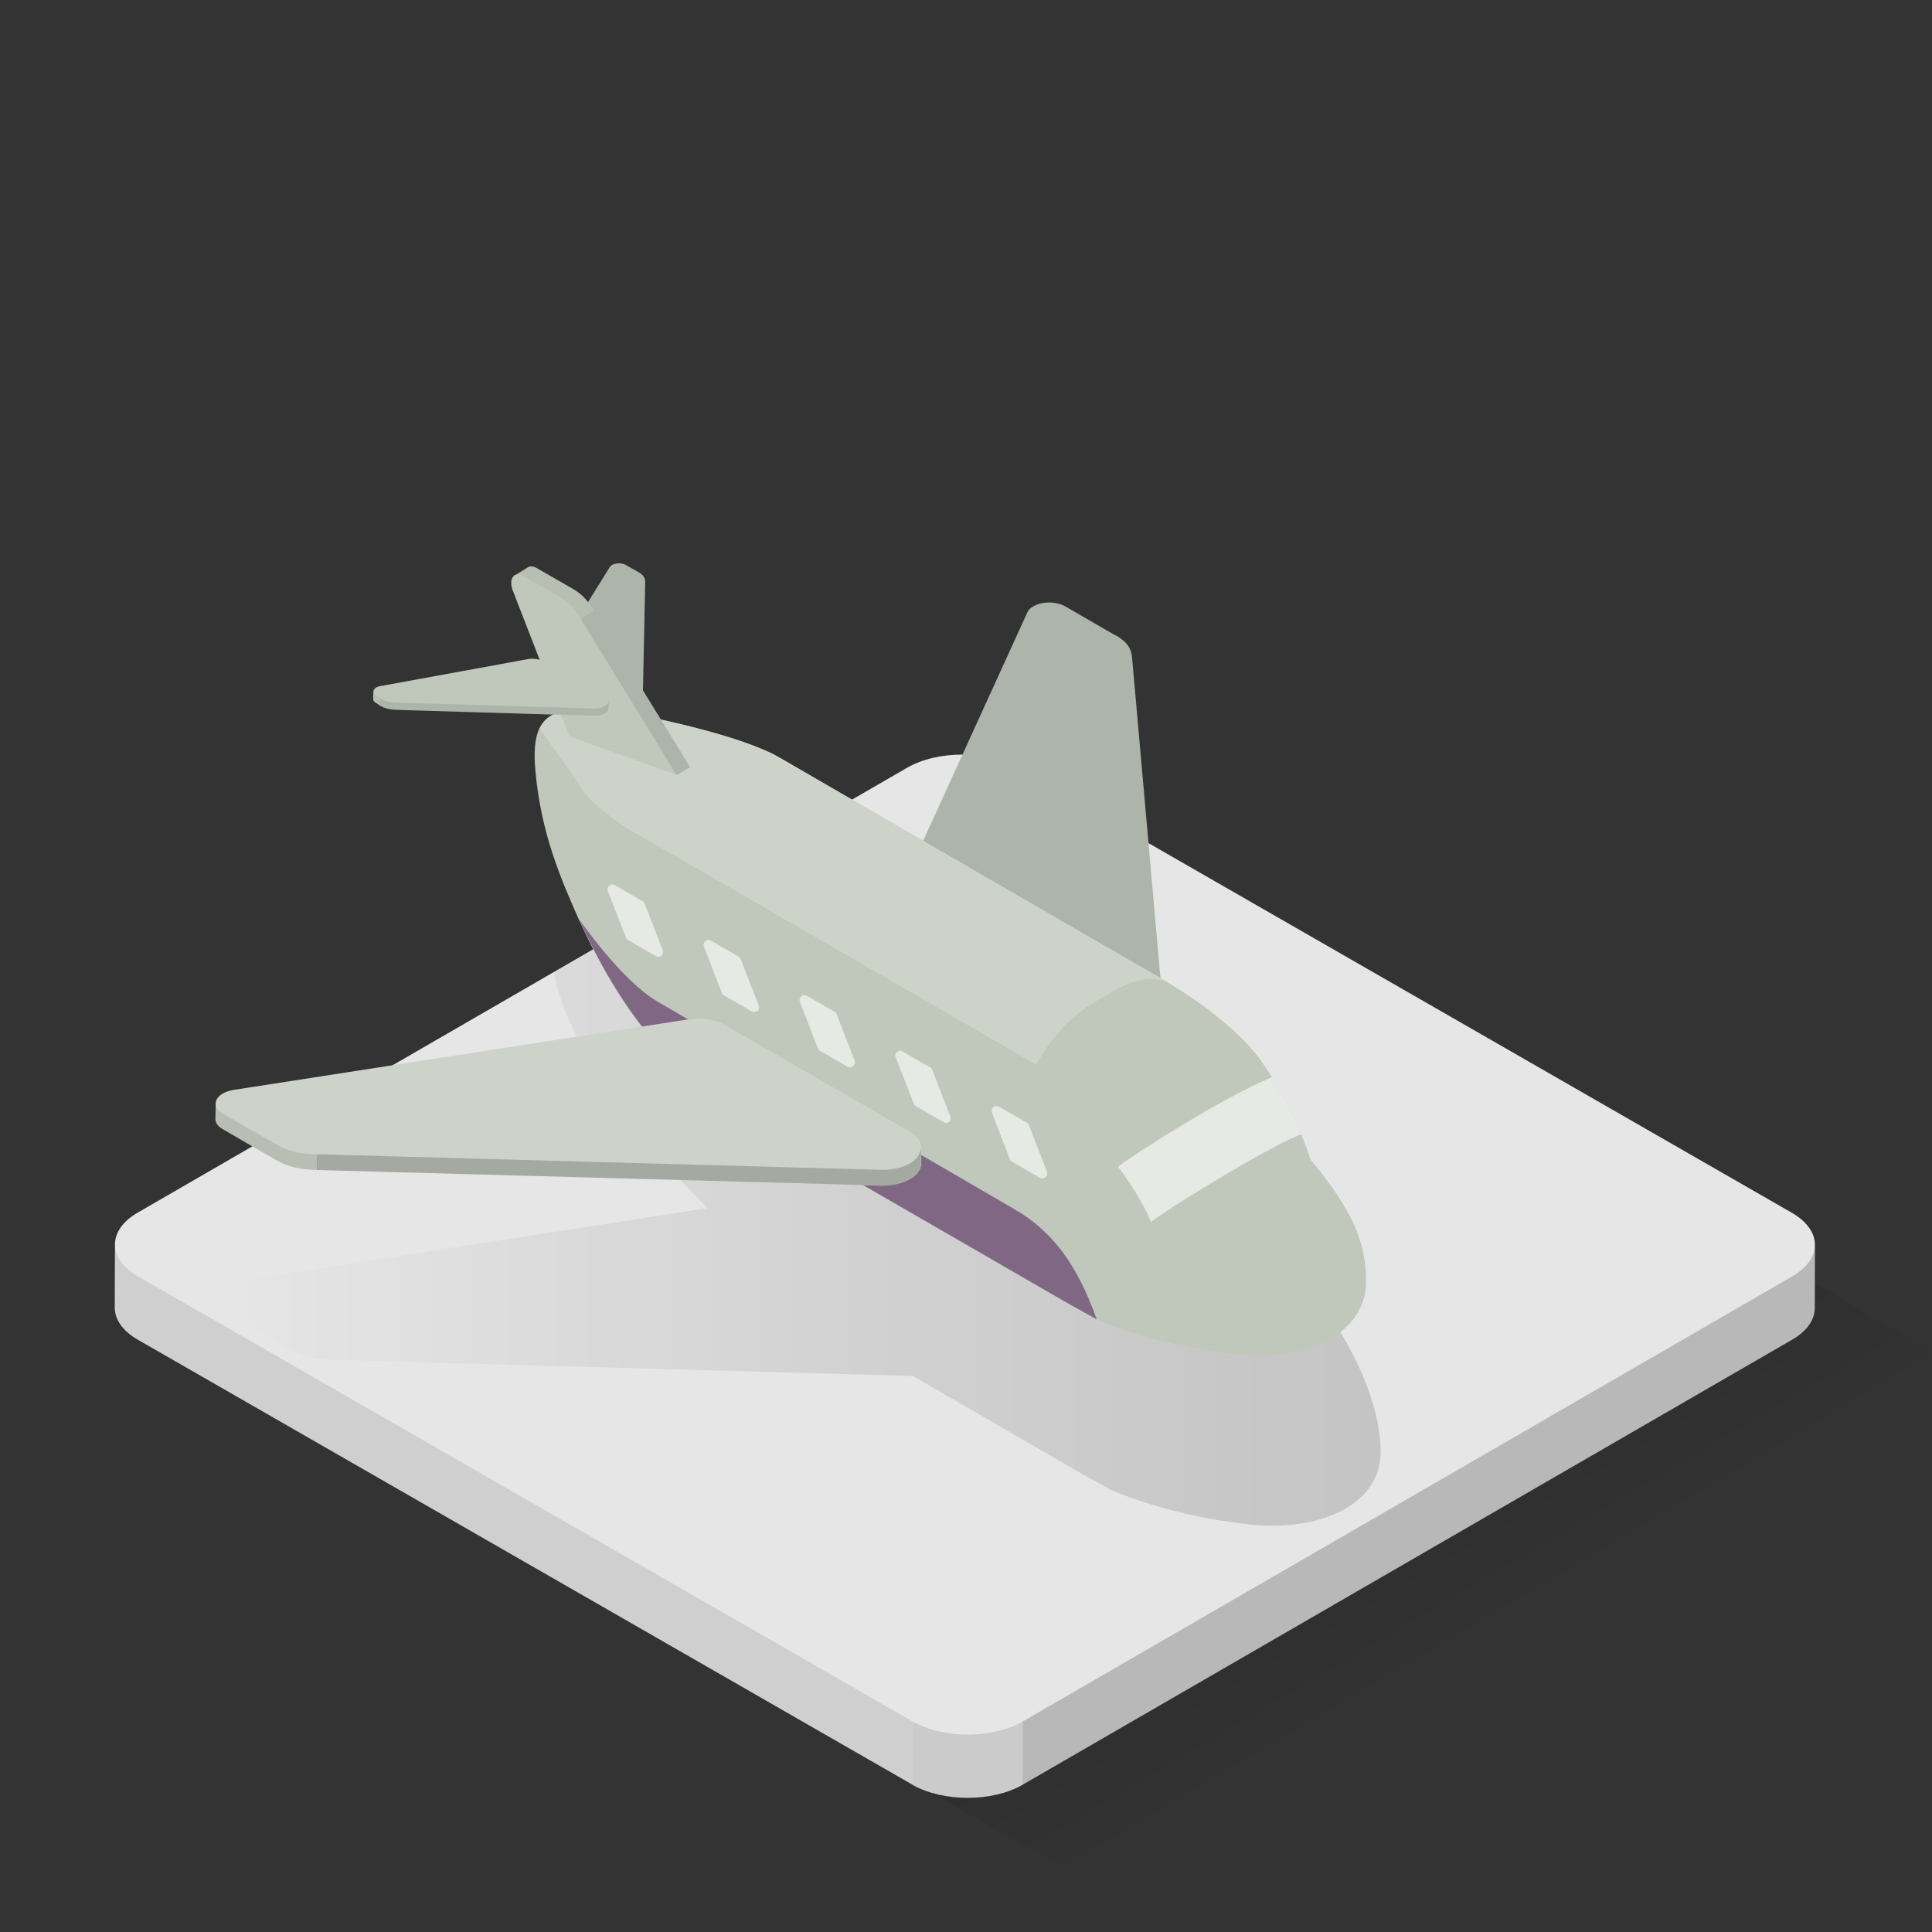<svg xmlns="http://www.w3.org/2000/svg" width="32" height="32" viewBox="0 0 100 100" id="svgid9" repair="1" xmlns:xlink="http://www.w3.org/1999/xlink"><rect x="0" y="0" width="100" height="100" fill="#333333" stroke="none"/><g id="MTBteHk5NjAxMDAwMDAwMDAwMHh6czY2Nw"><linearGradient id="MTBteHk3MDgxMDAwMDAwMDAwMHh6czgyMQ" x1="369.264" x2="362.27" y1="-335.738" y2="-323.87" gradientUnits="userSpaceOnUse" gradientTransform="matrix(1 0 0 -1 -294 -250)"><stop offset="0" stop-opacity="0"></stop><stop offset="1"></stop></linearGradient><path fill="url(#MTBteHk3MDgxMDAwMDAwMDAwMHh6czgyMQ)" d="M44.088 90.575l45.49-26.707L100 69.978 55.645 96.94l-11.557-6.367" class="st1" opacity=".15"></path><path fill="rgb(230, 230, 230)" d="M93.94 64.43l-.01 3.28c0 .59-.39 1.18-1.17 1.63L52.94 92.37l-.01.01c-1.57.9-4.12.9-5.7 0-.01 0-.01 0-.01-.01L7.13 69.34c-.8-.46-1.19-1.06-1.19-1.66l.01-3.27c0-.59.39-1.19 1.17-1.64l39.83-23.03c1.57-.91 4.13-.91 5.71 0l40.08 23.03c.8.46 1.2 1.06 1.2 1.66z" class="st11" coriginal="rgb(208,222,226)" colortype="5" awdzp="5" style="fill: rgb(230, 230, 230);"></path><g class="st4" opacity=".15"><linearGradient id="MTBteHk3MzEwMDAwMDAwMDAweHpzODE" x1="11.9" x2="71.46" y1="62.608" y2="62.608" gradientUnits="userSpaceOnUse"><stop offset="0" stop-opacity="0"></stop><stop offset="1"></stop></linearGradient><path fill="url(#MTBteHk3MzEwMDAwMDAwMDAweHpzODE)" d="M71.46 75.17c0 2.73-3.23 4.24-7.23 3.68-2.51-.29-5.2-1.06-6.73-1.74l-1.33-.73-8.92-5.16-30.1-.84c-.81-.03-1.44-.12-2.13-.53l-2.74-1.59c-.24-.13-.38-.318-.38-.51l.01-.81v-.01c0-.06.09-.523.92-.7l23.796-3.698C31.188 57.094 29.1 52.79 28.67 50.33l7.05-4.08c3.65.86 5.38 1.78 5.49 1.84 3 1.74 19.49 11.108 20.11 11.66 9.087 8.102 10.14 13.24 10.14 15.42z" class="st7"></path><linearGradient id="MTBteHkxOTIxMDAwMDAwMDAwMHh6czI3MQ" x1="11.9" x2="71.46" y1="62.608" y2="62.608" gradientUnits="userSpaceOnUse"><stop offset="0" stop-opacity="0"></stop><stop offset="1"></stop></linearGradient><path fill="url(#MTBteHkxOTIxMDAwMDAwMDAwMHh6czI3MQ)" d="M71.46 75.17c0 2.73-3.23 4.24-7.23 3.68-2.51-.29-5.2-1.06-6.73-1.74l-1.33-.73-8.92-5.16-30.1-.84c-.81-.03-1.44-.12-2.13-.53l-2.74-1.59c-.24-.13-.38-.318-.38-.51l.01-.81v-.01c0-.06.09-.523.92-.7l23.796-3.698C31.188 57.094 29.1 52.79 28.67 50.33l7.05-4.08c3.65.86 5.38 1.78 5.49 1.84 3 1.74 19.49 11.108 20.11 11.66 9.087 8.102 10.14 13.24 10.14 15.42z" class="st8" opacity=".2"></path></g><path d="M47.227 89.098L7.14 66.063c-.796-.456-1.192-1.056-1.19-1.655l-.01 3.274c-.003.6.395 1.2 1.188 1.655l40.088 23.036.01.005v-3.28z" class="st9" opacity=".1"></path><path d="M47.227 89.098v3.28c1.587.904 4.134.903 5.7 0l.01-.006v-3.27c-1.57.906-4.125.906-5.71-.004z" class="st3" opacity=".12"></path><path d="M92.77 66.063l-39.834 23.04v3.27L92.76 69.338c.78-.45 1.168-1.04 1.17-1.632l.01-3.273c-.002.59-.392 1.178-1.17 1.63z" class="st10" opacity=".2"></path></g><g><g><path fill="rgb(192, 200, 187)" d="M57.734 32.874c.647.374.815.712.86 1.152l1.482 16.734c.045.446-.486-.007-1.202.172-.71.183-1.534.093-2.085-.225l-8.96-5.17c-.48-.272-.67-.674-.49-1.047l5.84-12.798c.1-.235.42-.418.83-.484.4-.062.83.007 1.13.18l2.572 1.486z" class="st5" coriginal="rgb(193,193,188)" colortype="11" awdzp="11" style="fill: rgb(192, 200, 187);"></path><path d="M57.734 32.874c.647.374.815.712.86 1.152l1.482 16.734c.045.446-.486-.007-1.202.172-.71.183-1.534.093-2.085-.225l-8.96-5.17c-.48-.272-.67-.674-.49-1.047l5.84-12.798c.1-.235.42-.418.83-.484.4-.062.83.007 1.13.18l2.572 1.486z" class="st9" opacity=".1"></path></g><g><path fill="rgb(192, 200, 187)" d="M70.705 66.355c0 2.73-3.22 4.24-7.22 3.68-2.51-.29-5.2-1.06-6.74-1.74l-1.32-.73-17.18-9.92c-3.76-2.17-6.41-5.87-8.24-9.97-.02-.03-.03-.05-.03-.05-.96-2.17-1.95-4.43-2.26-7.68-.09-1.01-.04-1.73.2-2.23.14-.3.35-.53.64-.69.67-.38 1.16-.48 1.67-.46.38.01.76.1 1.23.17 6.06.94 8.87 2.46 9 2.54 3.01 1.74 19.4 11.25 20.12 11.66.88.53 2.87 1.8 4.29 3.45.34.39.66.87.97 1.37.62 1 1.15 2.12 1.51 2.96.29.68.46 1.17.46 1.26 2.15 2.63 2.9 4.2 2.9 6.38z" class="st5" coriginal="rgb(193,193,188)" colortype="11" awdzp="11" style="fill: rgb(192, 200, 187);"></path><g><path fill="rgb(192, 200, 187)" d="M58.564 49.755c-5.53-3.19-16.51-9.55-18.51-10.71-.01-.01-.03-.01-.04-.02-1.82-.89-4.8-1.59-7.11-2.04-.52-.1-1-.18-1.43-.26-.47-.08-.85-.16-1.23-.17-.51-.02-1 .08-1.67.46-.29.16-.5.39-.64.69.58.83 1.47 2.08 2.43 3.44.33.46 1.53 1.4 2.43 1.92.64.36 20.84 12.04 20.84 12.04 0-.01.01-.01.01-.02.73-1.33 1.82-2.53 3.04-3.24l.99-.57c1.15-.68 2.19-.76 2.92-.35-.53-.31-1.22-.71-2.03-1.17z" class="st5" coriginal="rgb(193,193,188)" colortype="11" awdzp="11" style="fill: rgb(192, 200, 187);"></path><path fill="rgb(255, 255, 255)" d="M58.564 49.755c-5.53-3.19-16.51-9.55-18.51-10.71-.01-.01-.03-.01-.04-.02-1.82-.89-4.8-1.59-7.11-2.04-.52-.1-1-.18-1.43-.26-.47-.08-.85-.16-1.23-.17-.51-.02-1 .08-1.67.46-.29.16-.5.39-.64.69.58.83 1.47 2.08 2.43 3.44.33.46 1.53 1.4 2.43 1.92.64.36 20.84 12.04 20.84 12.04 0-.01.01-.01.01-.02.73-1.33 1.82-2.53 3.04-3.24l.99-.57c1.15-.68 2.19-.76 2.92-.35-.53-.31-1.22-.71-2.03-1.17z" class="st6" opacity=".2" coriginal="rgb(255,255,255)" colortype="0" awdzp="0" style="fill: rgb(255, 255, 255);"></path></g><path fill="rgb(128, 104, 133)" d="M52.505 62.588c1.98 1.143 3.247 2.86 4.263 5.7l-1.322-.73-17.185-9.923c-3.76-2.175-6.43-5.898-8.26-10.02 0 0 2.16 3.135 4.03 4.226 1.88 1.1 18.48 10.75 18.48 10.75z" class="stshockcolor" data-st="fill:#75A2D9;;" coriginal="rgb(117,162,217)" colortype="19" awdzp="19" style="fill: rgb(128, 104, 133);"></path><path fill="rgb(255, 255, 255)" d="M67.345 58.715c-1.14.38-5.98 3.23-7.77 4.53-.45-1.07-1.13-2.1-1.7-2.85.42-.39 5.42-3.61 7.96-4.64.62 1 1.15 2.12 1.51 2.96zm-13.41 2.273c-.042 0-.085-.012-.124-.033l-1.43-.83c-.05-.027-.09-.072-.11-.125l-.93-2.41c-.03-.1-.01-.212.07-.28.05-.04.11-.062.17-.062.046 0 .09.012.128.034l1.44.83c.05.03.09.074.11.128l.93 2.408c.04.1.01.21-.07.28-.045.04-.103.06-.16.06zM48.97 58.12c-.044 0-.087-.01-.126-.034l-1.437-.828c-.05-.03-.088-.073-.108-.127l-.94-2.41c-.04-.09-.01-.21.07-.27.04-.04.1-.06.16-.06.04 0 .08.01.12.03l1.44.83c.05.03.09.08.11.13l.93 2.41c.04.1.01.21-.07.28-.05.04-.11.06-.16.06zM44 55.252c-.042 0-.085-.012-.124-.033l-1.436-.83c-.05-.03-.088-.08-.108-.13l-.932-2.41c-.038-.1-.01-.21.07-.28.047-.04.104-.06.163-.06.043 0 .086.01.125.03l1.437.83c.05.02.088.07.108.12l.93 2.41c.04.1.01.21-.07.28-.046.04-.103.06-.162.06zm-4.96-2.864c-.044 0-.087-.01-.126-.034l-1.44-.832c-.05-.027-.09-.072-.11-.125l-.93-2.41c-.038-.098-.01-.21.07-.28.047-.04.105-.06.163-.06.043 0 .086.012.125.035l1.436.83c.05.027.088.072.108.125l.937 2.41c.038.1.01.212-.07.282-.048.03-.105.05-.164.05zm-4.97-2.868c-.043 0-.086-.01-.125-.034l-1.435-.828c-.05-.028-.088-.073-.108-.126l-.937-2.41c-.038-.1-.01-.21.07-.28.047-.04.104-.06.163-.06.043 0 .086.01.125.034l1.435.828c.05.028.088.073.108.126l.937 2.41c.038.1.01.21-.07.28-.047.04-.104.06-.163.06z" class="st0" opacity=".6" coriginal="rgb(255,255,255)" colortype="0" awdzp="0" style="fill: rgb(255, 255, 255);"></path></g><g><g><path fill="rgb(192, 200, 187)" d="M47.683 59.398v.82c0 .16-.06.31-.17.46-.1.14-.25.26-.43.36-.39.22-.93.34-1.49.33l-29.19-.81c-.81-.022-1.44-.12-2.13-.522l-2.74-1.59c-.24-.13-.38-.32-.38-.51l.01-.81v-.01c0-.06.01-.12.04-.18.06-.13.17-.24.32-.33.15-.092.35-.15.56-.19l23.53-3.65c.69-.11 1.42 0 1.93.3l9.55 5.51c.38.223.59.522.59.822z" class="st5" coriginal="rgb(193,193,188)" colortype="11" awdzp="11" style="fill: rgb(192, 200, 187);"></path><path fill="rgb(255, 255, 255)" d="M47.683 59.398v.82c0 .16-.06.31-.17.46-.1.14-.25.26-.43.36-.39.22-.93.34-1.49.33l-29.19-.81c-.81-.022-1.44-.12-2.13-.522l-2.74-1.59c-.24-.13-.38-.32-.38-.51l.01-.81v-.01c0-.06.01-.12.04-.18.06-.13.17-.24.32-.33.15-.092.35-.15.56-.19l23.53-3.65c.69-.11 1.42 0 1.93.3l9.55 5.51c.38.223.59.522.59.822z" class="st6" opacity=".2" coriginal="rgb(255,255,255)" colortype="0" awdzp="0" style="fill: rgb(255, 255, 255);"></path></g><path d="M14.277 59.223l-2.746-1.585c-.24-.14-.37-.323-.37-.515v.814c0 .19.13.377.37.516l2.75 1.585c.69.397 1.32.5 2.13.522v-.814c-.81-.02-1.44-.125-2.13-.523z" class="st9" opacity=".1"></path><path d="M47.514 59.864c-.103.136-.25.256-.425.356-.39.222-.93.347-1.5.33l-29.19-.805v.814l29.19.8c.56.02 1.1-.11 1.49-.33.17-.1.32-.22.42-.36.11-.15.17-.31.17-.47v-.82c0 .157-.06.313-.17.46z" class="st10" opacity=".2"></path></g><g><path fill="rgb(192, 200, 187)" d="M33.025 29.598c.276.16.353.304.37.495l-.123 6.03c.023.207-.62.53-1.15.222l-3.107-1.807c-.206-.12-.407-.385-.333-.542l2.865-4.62c.043-.102.184-.183.355-.208.18-.028.362.003.487.075l.63.355z" class="st5" coriginal="rgb(193,193,188)" colortype="11" awdzp="11" style="fill: rgb(192, 200, 187);"></path><path d="M33.025 29.598c.276.16.353.304.37.495l-.123 6.03c.023.207-.62.53-1.15.222l-3.107-1.807c-.206-.12-.407-.385-.333-.542l2.865-4.62c.043-.102.184-.183.355-.208.18-.028.362.003.487.075l.63.355z" class="st9" opacity=".1"></path></g><path fill="rgb(192, 200, 187)" d="M26.69 29.75l.038-.02c-.01.01-.02.01-.03.02 0 0-.01-.01-.01 0z" class="st5" coriginal="rgb(193,193,188)" colortype="11" awdzp="11" style="fill: rgb(192, 200, 187);"></path><g><path fill="rgb(192, 200, 187)" d="M35.723 39.708l-.69.41-.01-.01-5.55-1.99-2.93-7.55c-.11-.29-.11-.56.01-.71.03-.05.08-.09.13-.11h.02c.03-.02.07-.03.11-.03-.03 0-.06 0-.08.01l.6-.37c.12-.07.27-.05.44.04l1.91 1.1c.48.28.75.62 1.05 1.1l.01.01 4.98 8.1z" class="st5" coriginal="rgb(193,193,188)" colortype="11" awdzp="11" style="fill: rgb(192, 200, 187);"></path><path d="M30.732 31.598l-.68.41c-.3-.48-.58-.82-1.06-1.1l-1.91-1.1c-.1-.06-.19-.09-.27-.09-.03 0-.06 0-.08.01l.6-.37c.12-.07.27-.05.44.04l1.91 1.1c.48.28.75.62 1.05 1.1z" class="st2" opacity=".05"></path><path d="M35.722 39.704l-.693.416-.01-.01-4.97-8.09.69-.416" class="st9" opacity=".1"></path></g><g><path fill="rgb(192, 200, 187)" d="M31.508 36.263v.37c0 .23-.38.43-.65.42l-10.29-.31c-.36-.01-.63-.06-.92-.23l-.163-.117c-.11-.05-.17-.13-.17-.22l.01-.37c0-.03 0-.06.02-.08.04-.11.19-.2.38-.22l7.66-1.4c.3-.05.79.08 1.01.2l2.874 1.658c.19.1.24.22.23.32-.01-.01 0-.01 0-.02z" class="st5" coriginal="rgb(193,193,188)" colortype="11" awdzp="11" style="fill: rgb(192, 200, 187);"></path><path d="M19.484 36.027c-.104-.06-.164-.14-.164-.22v.373c0 .08.06.16.163.22l.16.11v-.374l-.16-.11z" class="st2" opacity=".05"></path><path d="M30.858 36.677l-10.293-.31c-.355-.01-.624-.06-.922-.23v.373c.297.172.566.22.92.23l10.295.31c.27.01.646-.186.646-.418l.002-.373c0 .23-.376.42-.648.41z" class="st9" opacity=".1"></path></g></g></svg>